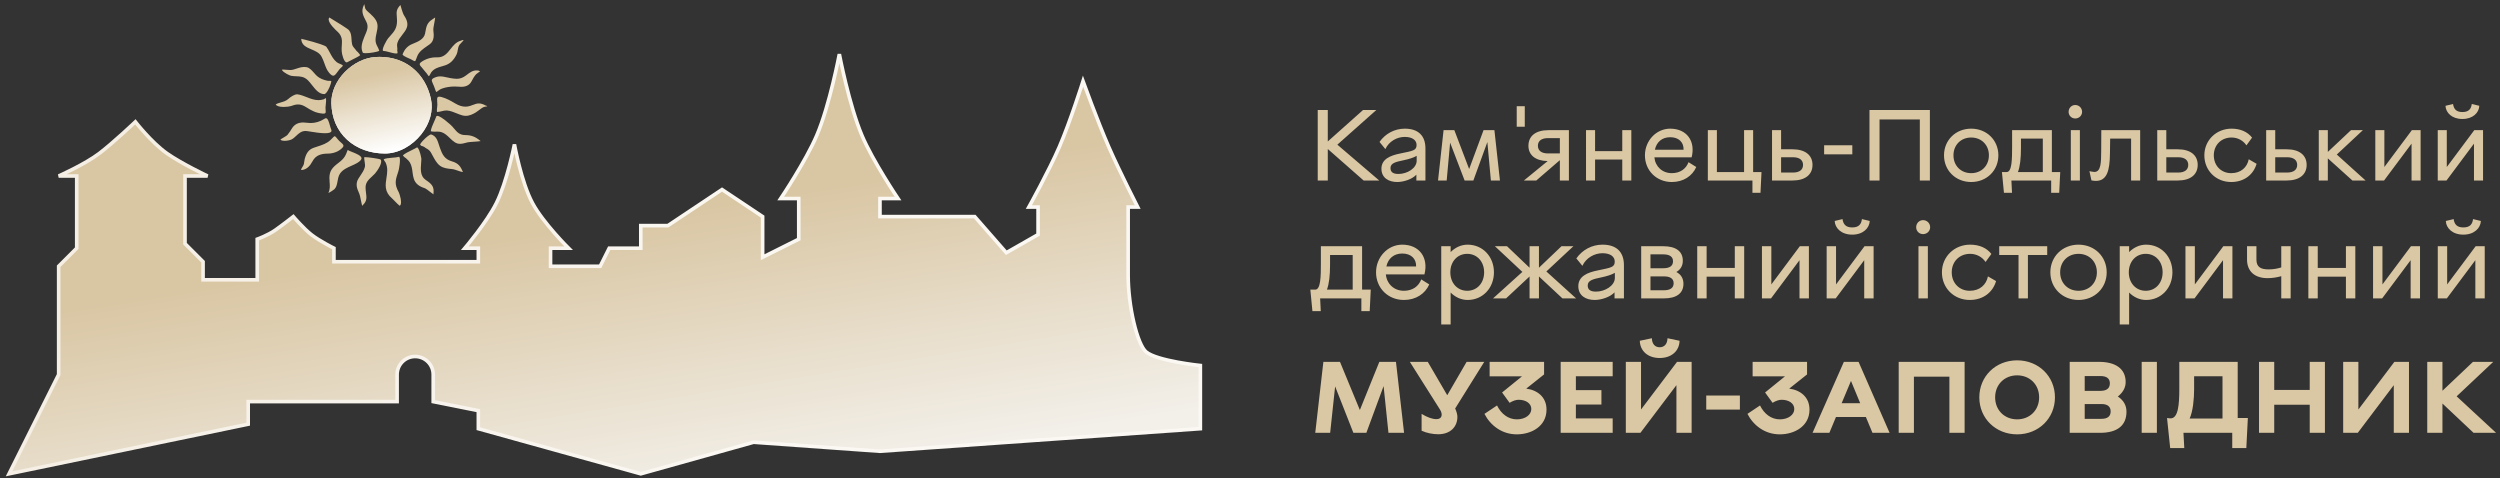 <svg width="277" height="53" viewBox="0 0 277 53" fill="none" xmlns="http://www.w3.org/2000/svg">
<rect x="0" y="0" width="277" height="53" fill="#333333" stroke="none"/>
<path d="M6.5 41.5L1 52.5L27.5 47V44.5H44V41.5C44 40.395 44.895 39.5 46 39.5C47.105 39.5 48 40.395 48 41.5V44.5L53 45.5V47.5L71 52.5L83.5 49L97.5 50L133 47.5V40.5C133 40.5 128.215 40 127 39C126 38.177 125 33.91 125 30.5V22.946H126.058C126.058 22.946 124.007 18.924 122.85 16.275C121.629 13.479 120 9 120 9C120 9 118.575 13.503 117.375 16.275C116.214 18.955 113.995 22.946 113.995 22.946H115.019V25.991L111.5 28L108 24H97.5V22H99.5C99.5 22 96.689 17.816 95.5 15C94.059 11.587 93 6 93 6C93 6 91.935 11.646 90.5 15C89.262 17.895 86.5 22 86.5 22H88.5V26.5L84.5 28.5V24L80 21L74 25H71V27.5H67.5L66.5 29.5H61V27.5H63C63 27.5 60.182 24.704 59 22.5C57.745 20.16 57 16 57 16C57 16 56.187 20.124 55 22.5C53.935 24.632 51.5 27.5 51.5 27.5H53V29H37V27.5C37 27.5 35.396 26.702 34.5 26C33.631 25.319 32.5 24 32.5 24C32.5 24 31.18 25.027 30.5 25.5C29.637 26.1 28.5 26.5 28.5 26.5V31H22.5V29L20.5 27V19.5H23C23 19.5 20.146 18.154 18.5 17C16.8 15.809 15 13.5 15 13.5C15 13.5 12.54 15.832 11 17C9.398 18.215 6.5 19.5 6.5 19.5H8.5V27.5L6.5 29.5V41.5Z" fill="url(#paint0_linear_251_1384)"/>
<path d="M6.5 41.5L1 52.5L27.5 47V44.5H44V41.5C44 40.395 44.895 39.5 46 39.5C47.105 39.5 48 40.395 48 41.5V44.5L53 45.5V47.5L71 52.5L83.5 49L97.5 50L133 47.5V40.5C133 40.5 128.215 40 127 39C126 38.177 125 33.91 125 30.5V22.946H126.058C126.058 22.946 124.007 18.924 122.85 16.275C121.629 13.479 120 9 120 9C120 9 118.575 13.503 117.375 16.275C116.214 18.955 113.995 22.946 113.995 22.946H115.019V25.991L111.5 28L108 24H97.5V22H99.5C99.5 22 96.689 17.816 95.5 15C94.059 11.587 93 6 93 6C93 6 91.935 11.646 90.5 15C89.262 17.895 86.5 22 86.5 22H88.5V26.5L84.5 28.5V24L80 21L74 25H71V27.5H67.5L66.5 29.5H61V27.5H63C63 27.5 60.182 24.704 59 22.5C57.745 20.16 57 16 57 16C57 16 56.187 20.124 55 22.5C53.935 24.632 51.5 27.5 51.5 27.5H53V29H37V27.5C37 27.5 35.396 26.702 34.5 26C33.631 25.319 32.5 24 32.5 24C32.5 24 31.18 25.027 30.5 25.5C29.637 26.1 28.5 26.5 28.5 26.5V31H22.5V29L20.5 27V19.5H23C23 19.5 20.146 18.154 18.5 17C16.8 15.809 15 13.5 15 13.5C15 13.5 12.54 15.832 11 17C9.398 18.215 6.5 19.5 6.5 19.5H8.5V27.5L6.5 29.5V41.5Z" stroke="url(#paint1_linear_251_1384)" stroke-width="0.4"/>
<path fill-rule="evenodd" clip-rule="evenodd" d="M40.37 17.409C40.338 17.519 40.369 17.714 40.399 17.904C40.433 18.118 40.468 18.34 40.427 18.505C40.336 18.861 40.131 19.163 39.933 19.455C39.859 19.565 39.781 19.679 39.712 19.793C39.447 20.232 39.452 20.671 39.728 21.262C39.872 21.571 39.933 21.89 39.992 22.198C40.03 22.396 40.069 22.6 40.129 22.797C40.167 22.777 40.197 22.747 40.222 22.707C40.225 22.702 40.229 22.696 40.234 22.692C40.672 22.259 40.62 21.862 40.554 21.36C40.53 21.174 40.505 20.982 40.504 20.775C40.502 20.209 40.86 19.882 41.207 19.565C41.323 19.459 41.443 19.349 41.547 19.233C41.839 18.906 42.45 17.963 42.164 17.673C42.043 17.593 40.815 17.409 40.403 17.409C40.389 17.409 40.379 17.409 40.37 17.409ZM42.512 17.648C42.551 17.766 42.614 17.873 42.7 17.965C42.706 17.971 42.71 17.978 42.714 17.985C42.998 18.588 42.909 19.148 42.823 19.69C42.765 20.056 42.705 20.435 42.756 20.834C42.811 21.253 43.047 21.654 43.42 21.963C43.455 21.992 43.536 22.075 43.676 22.218C43.854 22.402 44.18 22.736 44.271 22.794C44.322 22.781 44.359 22.748 44.386 22.692C44.547 22.362 44.273 21.465 44.182 21.302C43.671 20.389 43.819 19.944 44.112 19.057L44.152 18.936C44.215 18.745 44.414 17.623 44.25 17.394C44.234 17.373 44.223 17.373 44.216 17.373C44.209 17.373 44.202 17.374 44.193 17.377C44.023 17.429 43.76 17.451 43.48 17.474C43.114 17.505 42.702 17.54 42.512 17.648ZM45.091 17.638C45.202 17.732 45.326 17.849 45.415 18.003C45.615 18.349 45.663 18.724 45.709 19.087C45.741 19.335 45.774 19.591 45.856 19.83C46.029 20.327 46.398 20.641 47.051 20.848C47.185 20.891 47.43 21.082 47.667 21.267C47.79 21.364 47.953 21.491 48.031 21.537C48.035 21.523 48.035 21.509 48.03 21.491C48.028 21.481 48.027 21.471 48.028 21.462C48.125 20.67 47.841 20.388 47.17 19.935C46.545 19.515 46.607 18.745 46.661 18.067C46.674 17.905 46.686 17.753 46.688 17.613C46.69 17.495 46.506 16.601 46.282 16.373C46.264 16.354 46.237 16.332 46.213 16.332C46.202 16.332 46.191 16.336 46.178 16.345C46.077 16.413 45.888 16.505 45.669 16.612C45.307 16.787 44.772 17.048 44.641 17.228C44.7 17.31 44.781 17.383 44.862 17.45C44.947 17.497 45.024 17.56 45.091 17.638ZM38.524 16.613C38.269 17.288 38.173 17.542 37.47 18.073C36.819 18.566 36.508 18.934 36.498 19.694C36.495 19.86 36.508 20.023 36.521 20.181C36.553 20.585 36.583 20.967 36.38 21.38C36.57 21.313 37.006 21.02 37.068 20.952C37.289 20.71 37.343 20.4 37.401 20.072C37.452 19.779 37.505 19.476 37.685 19.218C37.977 18.796 38.477 18.574 38.96 18.359C39.183 18.26 39.394 18.166 39.579 18.055C39.903 17.862 40.067 17.678 40.055 17.525C40.032 17.242 39.448 17.011 39.022 16.842C38.805 16.756 38.629 16.686 38.524 16.613ZM47.178 16.409C47.378 16.511 47.6 16.647 47.739 16.885C47.806 17.001 47.87 17.12 47.937 17.246C48.164 17.67 48.398 18.108 48.766 18.373C49.143 18.644 49.611 18.688 50.064 18.73C50.279 18.75 50.503 18.829 50.719 18.905C50.92 18.977 51.112 19.044 51.282 19.062C51.282 19.01 51.265 18.964 51.23 18.918C51.226 18.912 51.222 18.907 51.22 18.9C50.983 18.332 50.661 18.046 50.073 17.878C49.246 17.638 48.998 17.099 48.737 16.363C48.702 16.263 48.67 16.161 48.639 16.063C48.476 15.546 48.321 15.057 47.756 14.891C47.756 14.891 47.755 14.891 47.751 14.891C47.632 14.891 47.225 15.189 46.858 15.587C46.618 15.848 46.551 15.984 46.542 16.029C46.582 16.079 46.637 16.125 46.713 16.173C46.868 16.197 47.021 16.275 47.178 16.409ZM33.347 18.814C33.385 18.825 33.423 18.831 33.461 18.831C33.499 18.831 33.54 18.825 33.579 18.814L33.584 18.813C34 18.721 34.341 18.412 34.625 17.869C35.01 17.134 35.698 17.028 36.319 17.021C36.961 17.013 37.533 16.787 37.929 16.384C38.018 16.293 38.06 16.213 38.057 16.141C38.051 16.019 37.912 15.899 37.764 15.771C37.666 15.687 37.565 15.6 37.482 15.498L37.477 15.492C37.275 15.243 37.154 15.092 37.086 15.092C37.033 15.092 36.944 15.184 36.819 15.312C36.762 15.37 36.697 15.436 36.619 15.511C36.223 15.896 35.687 16.069 35.168 16.236C35.021 16.283 34.882 16.328 34.745 16.378C34.233 16.563 33.939 16.936 33.761 17.623C33.729 17.744 33.714 17.86 33.698 17.982C33.693 18.026 33.687 18.07 33.68 18.114C33.66 18.258 33.574 18.395 33.492 18.529C33.428 18.632 33.367 18.73 33.347 18.814ZM48.452 14.583C48.586 14.583 48.742 14.589 48.883 14.631C49.272 14.749 49.558 15.026 49.834 15.293C50.011 15.463 50.193 15.64 50.396 15.767C50.579 15.882 50.762 15.936 50.973 15.936C51.196 15.936 51.426 15.875 51.669 15.81C51.721 15.797 51.774 15.783 51.827 15.769C51.918 15.746 52.166 15.729 52.453 15.709C52.722 15.691 53.109 15.664 53.264 15.633L53.261 15.632C53.254 15.629 53.247 15.624 53.241 15.62C52.676 15.146 52.218 14.969 51.55 14.966C50.912 14.963 50.626 14.62 50.323 14.257C50.193 14.102 50.059 13.941 49.889 13.794C49.877 13.784 49.86 13.768 49.838 13.75C48.983 12.994 48.609 12.836 48.447 12.836C48.385 12.836 48.353 12.859 48.334 12.915C48.29 13.05 48.206 13.24 48.116 13.44C47.951 13.811 47.748 14.267 47.73 14.539C47.851 14.581 47.999 14.587 48.13 14.587C48.183 14.587 48.236 14.586 48.289 14.585C48.343 14.584 48.398 14.583 48.452 14.583ZM31.066 15.467C31.168 15.587 31.399 15.607 31.535 15.607C31.826 15.607 32.155 15.527 32.306 15.45C32.497 15.353 32.663 15.198 32.822 15.048C33.103 14.784 33.394 14.512 33.847 14.512H33.86C33.965 14.513 34.173 14.547 34.437 14.589C34.892 14.662 35.514 14.762 36.002 14.762C36.491 14.762 36.646 14.665 36.7 14.584C36.741 14.521 36.737 14.435 36.689 14.322C36.636 14.199 36.592 14.042 36.545 13.876C36.447 13.53 36.326 13.098 36.118 13.098C36.069 13.098 36.013 13.12 35.949 13.162C35.483 13.469 34.953 13.632 34.416 13.632C34.289 13.632 34.161 13.623 34.035 13.604C33.887 13.582 33.745 13.57 33.614 13.57C33.026 13.57 32.609 13.789 32.341 14.239C32.197 14.48 32.036 14.713 31.863 14.931C31.791 15.021 31.602 15.134 31.401 15.252C31.289 15.319 31.128 15.413 31.066 15.467ZM49.452 12.241C49.489 12.241 49.526 12.243 49.563 12.246C49.928 12.284 50.263 12.421 50.587 12.554C50.793 12.638 51.006 12.725 51.221 12.783C51.352 12.819 51.479 12.836 51.608 12.836C52.029 12.836 52.408 12.643 52.723 12.455C52.828 12.392 52.939 12.306 53.056 12.216C53.246 12.069 53.442 11.917 53.641 11.844C53.693 11.825 53.76 11.816 53.831 11.807C53.887 11.8 53.95 11.792 54 11.779C53.953 11.737 53.897 11.71 53.831 11.698C53.822 11.696 53.814 11.693 53.806 11.689C53.526 11.533 53.298 11.463 53.069 11.463C52.861 11.463 52.642 11.518 52.336 11.646C52.065 11.761 51.811 11.817 51.561 11.817C51.202 11.817 50.853 11.706 50.43 11.456C49.896 11.14 49.476 10.904 48.933 10.755C48.828 10.726 48.738 10.712 48.666 10.712C48.586 10.712 48.529 10.73 48.495 10.767C48.413 10.855 48.428 11.067 48.444 11.291C48.451 11.394 48.459 11.499 48.459 11.607C48.459 11.653 48.45 11.729 48.44 11.823C48.424 11.96 48.385 12.306 48.422 12.401C48.44 12.402 48.458 12.402 48.476 12.402C48.622 12.402 48.772 12.365 48.929 12.326C49.097 12.284 49.27 12.241 49.452 12.241ZM33.03 11.574C33.316 11.574 33.585 11.663 33.902 11.863C34.539 12.264 34.979 12.513 35.724 12.583C35.765 12.587 35.803 12.589 35.837 12.589C35.943 12.589 36.014 12.57 36.049 12.532C36.102 12.474 36.092 12.344 36.079 12.193C36.072 12.11 36.065 12.016 36.066 11.918C36.068 11.842 36.08 11.738 36.093 11.617C36.119 11.38 36.157 11.035 36.108 10.869C36.036 10.896 35.969 10.934 35.909 10.983C35.901 10.99 35.892 10.995 35.883 10.998C35.685 11.063 35.489 11.095 35.284 11.095C34.822 11.095 34.395 10.927 33.983 10.764C33.664 10.638 33.335 10.508 32.989 10.455C32.968 10.452 32.946 10.45 32.923 10.45C32.596 10.45 32.16 10.768 31.953 10.956C31.705 11.181 31.408 11.266 31.12 11.348C30.909 11.409 30.708 11.466 30.548 11.576C30.644 11.75 30.965 11.849 31.444 11.849C31.769 11.849 32.101 11.799 32.233 11.752C32.485 11.659 32.757 11.574 33.03 11.574ZM31.227 7.721C31.236 7.749 31.252 7.775 31.266 7.796C31.451 8.062 32.082 8.369 32.263 8.401C32.465 8.437 32.656 8.444 32.84 8.451C33.272 8.467 33.68 8.482 34.096 8.876C34.26 9.031 34.411 9.225 34.572 9.431C34.954 9.92 35.349 10.426 35.94 10.429C35.969 10.429 36.033 10.413 36.134 10.301C36.415 9.992 36.695 9.289 36.707 8.974C36.633 8.958 36.558 8.949 36.483 8.949C36.442 8.949 36.401 8.952 36.361 8.957C36.357 8.957 36.354 8.957 36.351 8.957C36.346 8.957 36.342 8.957 36.337 8.956C35.856 8.869 35.464 8.703 35.172 8.463C35.044 8.358 34.923 8.22 34.795 8.075C34.55 7.796 34.296 7.507 33.984 7.445C33.9 7.429 33.81 7.42 33.719 7.42C33.383 7.42 33.047 7.533 32.723 7.642C32.667 7.661 32.611 7.68 32.555 7.698C32.43 7.74 32.293 7.759 32.137 7.759C32.006 7.759 31.876 7.746 31.751 7.733C31.631 7.72 31.518 7.708 31.408 7.708C31.342 7.708 31.282 7.712 31.227 7.721ZM48.776 8.463C48.628 8.463 48.495 8.483 48.367 8.523C48.065 8.619 47.903 8.713 47.857 8.818C47.808 8.928 47.878 9.084 47.976 9.3C48.035 9.431 48.102 9.579 48.16 9.755C48.252 10.034 48.318 10.182 48.354 10.195C48.375 10.195 48.435 10.146 48.484 10.107C48.595 10.018 48.746 9.896 48.986 9.81C49.407 9.66 49.88 9.585 50.394 9.585C50.558 9.585 50.725 9.593 50.89 9.608C50.967 9.616 51.042 9.62 51.114 9.62C51.655 9.62 52.036 9.415 52.245 9.012C52.387 8.74 52.532 8.475 52.75 8.231C52.791 8.186 52.869 8.132 52.96 8.069C53.031 8.021 53.135 7.95 53.198 7.892L52.991 7.816C52.925 7.807 52.86 7.803 52.799 7.803C52.37 7.803 52.09 8.014 51.734 8.283C51.696 8.312 51.657 8.341 51.616 8.371C51.276 8.624 50.973 8.732 50.605 8.732C50.389 8.732 50.16 8.696 49.905 8.653C49.778 8.632 49.649 8.603 49.524 8.575C49.278 8.52 49.023 8.463 48.776 8.463ZM48.311 6.35C47.85 6.35 47.378 6.468 46.982 6.681C46.66 6.856 46.521 6.972 46.505 7.084C46.491 7.177 46.563 7.301 46.731 7.471C46.734 7.474 46.736 7.478 46.739 7.481C46.837 7.618 46.949 7.747 47.057 7.872C47.193 8.03 47.334 8.192 47.453 8.377C47.484 8.424 47.506 8.437 47.513 8.437C47.565 8.437 47.664 8.233 47.697 8.167C47.726 8.106 47.752 8.053 47.777 8.02C48.097 7.595 48.524 7.473 48.977 7.345C49.088 7.313 49.204 7.28 49.317 7.242C49.872 7.059 50.276 6.673 50.591 6.028C50.662 5.883 50.688 5.731 50.715 5.569C50.748 5.37 50.783 5.163 50.908 4.966C50.942 4.914 51.01 4.845 51.09 4.765C51.177 4.678 51.324 4.53 51.373 4.434C51.36 4.433 51.347 4.433 51.335 4.433C51.252 4.433 51.175 4.454 51.098 4.497C51.092 4.5 51.085 4.502 51.079 4.504C50.537 4.646 50.222 5.047 49.916 5.436C49.563 5.887 49.197 6.354 48.492 6.354C48.469 6.354 48.446 6.353 48.422 6.352C48.386 6.351 48.348 6.35 48.311 6.35ZM33.376 4.3C33.402 5.004 33.935 5.229 34.498 5.467C34.932 5.649 35.38 5.839 35.616 6.255C35.756 6.501 35.853 6.769 35.947 7.029C36.087 7.417 36.22 7.784 36.484 8.087C36.663 8.291 36.807 8.389 36.926 8.389C37.085 8.389 37.224 8.199 37.385 7.978C37.513 7.801 37.659 7.601 37.853 7.442C37.985 7.333 37.989 7.28 37.987 7.267C37.978 7.206 37.814 7.138 37.683 7.083C37.545 7.026 37.403 6.967 37.298 6.88C36.947 6.587 36.748 6.212 36.556 5.849C36.438 5.626 36.316 5.395 36.158 5.183C36.139 5.157 35.98 5.011 34.723 4.649C34.139 4.481 33.583 4.344 33.376 4.3ZM36.492 1.937C36.442 1.994 36.417 2.061 36.415 2.139C36.405 2.588 37.137 3.27 37.378 3.494C37.404 3.518 37.425 3.538 37.442 3.554C37.939 4.031 37.906 4.52 37.871 5.037C37.856 5.258 37.841 5.486 37.864 5.729C37.897 6.083 38.123 6.912 38.409 6.912C38.446 6.912 38.486 6.898 38.528 6.869C38.592 6.825 38.759 6.743 38.971 6.638C39.253 6.499 39.833 6.214 39.914 6.111C39.891 6.041 39.709 5.842 39.624 5.748C39.536 5.686 39.458 5.601 39.393 5.495C39.232 5.314 39.064 5.109 39.025 4.955C38.971 4.739 38.958 4.531 38.946 4.33C38.926 3.989 38.907 3.668 38.681 3.36C38.555 3.189 37.219 2.379 36.716 2.074C36.608 2.008 36.538 1.966 36.492 1.937ZM48.219 1.938C48.145 1.975 48.043 2.048 47.992 2.086C47.957 2.111 47.927 2.132 47.904 2.147C47.312 2.521 47.238 2.937 47.126 3.566C47.119 3.607 47.111 3.649 47.103 3.692C46.986 4.335 46.338 4.604 45.817 4.819C45.755 4.845 45.694 4.87 45.636 4.895C45.15 5.104 44.822 5.462 44.606 6.023C44.597 6.046 44.63 6.116 44.813 6.227C44.972 6.322 45.182 6.413 45.336 6.479C45.435 6.522 45.507 6.552 45.544 6.575C45.714 6.679 45.883 6.774 45.965 6.774C46.024 6.774 46.057 6.699 46.135 6.483C46.163 6.406 46.194 6.319 46.235 6.219C46.439 5.715 46.885 5.408 47.317 5.112C47.425 5.038 47.527 4.968 47.625 4.895C48.102 4.541 48.095 3.951 48.016 3.368C47.994 3.203 48.061 2.855 48.125 2.519C48.163 2.32 48.212 2.062 48.219 1.938ZM44.319 0.603C43.902 1.056 43.928 1.366 43.966 1.833C43.977 1.965 43.989 2.115 43.99 2.279C43.999 3.121 43.678 3.484 43.232 3.986C43.153 4.075 43.071 4.167 42.984 4.269C42.874 4.399 42.316 5.369 42.419 5.608C42.426 5.623 42.435 5.638 42.476 5.64C42.667 5.649 42.899 5.712 43.144 5.779C43.408 5.852 43.682 5.926 43.896 5.926C43.945 5.926 43.99 5.922 44.029 5.914C44.041 5.88 44.048 5.837 44.05 5.784C44.011 5.683 44.003 5.559 44.027 5.414L44.026 5.405C44 5.173 43.973 4.934 44.035 4.742C44.146 4.4 44.364 4.124 44.575 3.857C44.791 3.585 44.994 3.328 45.092 3.008C45.242 2.516 45.005 2.057 44.726 1.635C44.687 1.577 44.571 1.239 44.5 1.018C44.43 0.798 44.391 0.654 44.37 0.559L44.319 0.603ZM40.204 5.843C40.204 5.843 40.249 5.894 40.539 5.894C41.037 5.894 41.799 5.749 42.022 5.64C41.984 5.472 41.912 5.334 41.836 5.188C41.724 4.974 41.609 4.753 41.609 4.437C41.609 4.168 41.667 3.906 41.723 3.653C41.783 3.382 41.839 3.126 41.832 2.859C41.819 2.305 41.442 1.91 41.023 1.522C40.977 1.479 40.929 1.438 40.879 1.395C40.729 1.267 40.575 1.135 40.474 0.953C40.455 0.917 40.443 0.852 40.421 0.732C40.408 0.662 40.386 0.54 40.363 0.461C40.334 0.504 40.312 0.551 40.296 0.603C40.296 0.606 40.294 0.609 40.293 0.612C40 1.273 40.224 1.705 40.534 2.303C40.554 2.343 40.575 2.384 40.596 2.425C40.863 2.944 40.661 3.406 40.465 3.853C40.427 3.94 40.388 4.03 40.353 4.119C40.116 4.714 39.927 5.294 40.204 5.843Z" fill="#DAC7A3"/>
<path fill-rule="evenodd" clip-rule="evenodd" d="M42.068 6.303C41.904 6.303 41.736 6.31 41.569 6.321C40.378 6.406 39.15 7.014 38.2 7.989C37.23 8.983 36.688 10.235 36.713 11.422C36.746 13.069 37.356 14.477 38.475 15.497C39.546 16.473 41.029 17.01 42.649 17.01C43.376 17.01 44.138 16.806 44.854 16.419C45.542 16.046 46.171 15.516 46.673 14.885C47.641 13.669 48.031 12.231 47.743 10.941C47.431 9.542 46.737 8.37 45.734 7.552C44.733 6.735 43.465 6.303 42.068 6.303Z" fill="#F4EEE4"/>
<path fill-rule="evenodd" clip-rule="evenodd" d="M42.068 6.303C41.904 6.303 41.736 6.31 41.569 6.321C40.378 6.406 39.15 7.014 38.2 7.989C37.23 8.983 36.688 10.235 36.713 11.422C36.746 13.069 37.356 14.477 38.475 15.497C39.546 16.473 41.029 17.01 42.649 17.01C43.376 17.01 44.138 16.806 44.854 16.419C45.542 16.046 46.171 15.516 46.673 14.885C47.641 13.669 48.031 12.231 47.743 10.941C47.431 9.542 46.737 8.37 45.734 7.552C44.733 6.735 43.465 6.303 42.068 6.303Z" fill="url(#paint2_linear_251_1384)"/>
<path d="M151.091 20L147.119 16.509V20H146.004V12.191H147.119V15.672L151.024 12.191H152.496L148.179 16.029L152.82 20H151.091ZM155.651 14.255C157.157 14.255 157.938 15.047 157.938 16.442V20H156.934V19.353C156.465 19.866 155.506 20.167 154.814 20.167C153.866 20.167 153.063 19.71 153.063 18.695C153.063 17.635 154.034 17.222 155.183 16.999C156.588 16.709 156.956 16.665 156.956 16.062C156.956 15.538 156.499 15.17 155.64 15.17C154.803 15.17 153.9 15.65 153.498 16.52L152.851 15.728C153.487 14.813 154.513 14.255 155.651 14.255ZM154.948 19.275C155.93 19.275 156.967 18.628 156.967 17.814V17.267C156.633 17.468 156.131 17.624 155.551 17.747C154.647 17.936 154.067 18.07 154.067 18.617C154.067 19.029 154.301 19.275 154.948 19.275ZM165.19 20L164.8 15.739L163.249 20H162.279L160.672 15.806L160.293 20H159.334L159.947 14.422H161.141L162.781 18.728L164.376 14.422H165.58L166.194 20H165.19ZM168.053 11.768H168.945V14.043H168.053V11.768ZM173.835 20H172.831V17.747L170.221 20H168.848L171.481 17.847C170.12 17.825 169.35 17.178 169.35 16.151C169.35 15.081 170.142 14.422 171.559 14.422H173.835V20ZM170.399 16.151C170.399 16.676 170.778 16.999 171.514 16.999H172.831V15.304H171.514C170.778 15.304 170.399 15.627 170.399 16.151ZM180.751 14.422V20H179.747V17.68H176.735V20H175.731V14.422H176.735V16.743H179.747V14.422H180.751ZM187.947 18.505C187.501 19.509 186.519 20.167 185.236 20.167C183.541 20.167 182.258 18.896 182.258 17.211C182.258 15.583 183.518 14.255 185.058 14.255C186.876 14.255 187.891 15.616 187.434 17.434H183.306C183.407 18.461 184.188 19.186 185.236 19.186C186.173 19.186 186.82 18.695 187.088 17.97L187.947 18.505ZM185.058 15.203C184.177 15.203 183.552 15.716 183.362 16.587H186.541C186.564 15.761 186.006 15.203 185.058 15.203ZM195.174 19.063L195.062 21.361H194.17V20H189.228V14.422H190.232V19.063H193.244V14.422H194.248V19.063H195.174ZM198.617 16.542C200.034 16.542 200.826 17.2 200.826 18.271C200.826 19.342 200.034 20 198.617 20H196.341V14.422H197.345V16.542H198.617ZM198.662 19.119C199.398 19.119 199.777 18.795 199.777 18.271C199.777 17.747 199.398 17.423 198.662 17.423H197.345V19.119H198.662ZM202.114 16.096H205.237V17.1H202.114V16.096ZM213.831 20H212.716V13.24H208.254V20H207.138V12.191H213.831V20ZM218.408 20.167C216.69 20.167 215.396 18.896 215.396 17.211C215.396 15.527 216.69 14.255 218.408 14.255C220.126 14.255 221.42 15.527 221.42 17.211C221.42 18.896 220.126 20.167 218.408 20.167ZM218.408 19.186C219.546 19.186 220.371 18.36 220.371 17.211C220.371 16.062 219.546 15.237 218.408 15.237C217.27 15.237 216.444 16.062 216.444 17.211C216.444 18.36 217.27 19.186 218.408 19.186ZM228.273 19.063L228.161 21.361H227.269V20H222.863L222.93 21.361H222.037L221.814 19.063H222.338C222.93 19.063 222.941 17.624 222.941 16.241V14.422H227.347V19.063H228.273ZM226.343 19.063V15.36H223.922V16.386C223.922 17.557 223.822 18.45 223.588 19.063H226.343ZM229.938 13.129C229.525 13.129 229.201 12.805 229.201 12.392C229.201 11.968 229.525 11.634 229.938 11.634C230.361 11.634 230.696 11.968 230.696 12.392C230.696 12.805 230.361 13.129 229.938 13.129ZM229.447 14.422H230.451V20H229.447V14.422ZM237.13 14.422V20H236.126V15.36H233.806L233.783 17.011C233.761 18.884 233.471 20.045 232.211 20.045C232.088 20.045 231.909 20.022 231.731 19.989L231.508 18.963C231.697 19.007 231.887 19.041 232.054 19.052C232.802 19.052 232.802 17.981 232.813 16.732L232.824 14.422H237.13ZM241.298 16.542C242.714 16.542 243.506 17.2 243.506 18.271C243.506 19.342 242.714 20 241.298 20H239.022V14.422H240.026V16.542H241.298ZM241.342 19.119C242.079 19.119 242.458 18.795 242.458 18.271C242.458 17.747 242.079 17.423 241.342 17.423H240.026V19.119H241.342ZM247.22 20.167C245.525 20.167 244.242 18.896 244.242 17.211C244.242 15.527 245.58 14.255 247.254 14.255C248.235 14.255 249.027 14.601 249.529 15.248L248.905 16.107C248.548 15.572 247.945 15.237 247.254 15.237C246.116 15.237 245.29 16.062 245.29 17.211C245.29 18.36 246.105 19.186 247.22 19.186C248.291 19.186 248.983 18.539 249.161 17.646L250.031 18.148C249.685 19.342 248.659 20.167 247.22 20.167ZM253.368 16.542C254.784 16.542 255.576 17.2 255.576 18.271C255.576 19.342 254.784 20 253.368 20H251.092V14.422H252.096V16.542H253.368ZM253.412 19.119C254.149 19.119 254.528 18.795 254.528 18.271C254.528 17.747 254.149 17.423 253.412 17.423H252.096V19.119H253.412ZM260.646 20L257.924 17.546V20H256.92V14.422H257.924V16.832L260.49 14.422H261.806L258.917 17.122L262.107 20H260.646ZM263.184 14.422H264.188V18.505L267.233 14.422H268.204V20H267.2V15.917L264.154 20H263.184V14.422ZM272.834 13.184C271.674 13.184 270.994 12.493 270.96 11.723L271.797 11.522C271.875 12.046 272.12 12.415 272.834 12.415C273.559 12.415 273.805 12.046 273.872 11.522L274.708 11.723C274.675 12.493 273.994 13.184 272.834 13.184ZM270.101 14.422H271.105V18.505L274.15 14.422H275.121V20H274.117V15.917L271.072 20H270.101V14.422Z" fill="#DAC7A3"/>
<path d="M151.879 32.091L151.764 34.473H150.839V33.062H146.272L146.341 34.473H145.416L145.185 32.091H145.728C146.341 32.091 146.353 30.6 146.353 29.166V27.282H150.92V32.091H151.879ZM149.879 32.091V28.253H147.37V29.316C147.37 30.53 147.266 31.455 147.023 32.091H149.879ZM158.362 31.513C157.9 32.554 156.882 33.236 155.553 33.236C153.795 33.236 152.466 31.918 152.466 30.172C152.466 28.484 153.772 27.108 155.368 27.108C157.252 27.108 158.304 28.519 157.83 30.403H153.552C153.657 31.467 154.466 32.218 155.553 32.218C156.524 32.218 157.195 31.71 157.472 30.958L158.362 31.513ZM155.368 28.091C154.454 28.091 153.807 28.623 153.61 29.524H156.905C156.929 28.669 156.35 28.091 155.368 28.091ZM162.615 27.108C164.28 27.108 165.529 28.426 165.529 30.172C165.529 31.918 164.28 33.236 162.615 33.236C161.875 33.236 161.228 32.912 160.731 32.415V35.953H159.69V27.282H160.731V27.929C161.228 27.432 161.875 27.108 162.615 27.108ZM162.569 32.218C163.656 32.218 164.442 31.363 164.442 30.172C164.442 28.981 163.656 28.125 162.569 28.125C161.482 28.125 160.696 28.981 160.696 30.172C160.696 31.363 161.482 32.218 162.569 32.218ZM173.118 33.062L170.516 30.634V33.062H169.475V30.634L166.874 33.062H165.429L168.678 30.126L165.637 27.282H166.978L169.475 29.663V27.282H170.516V29.663L173.013 27.282H174.332L171.337 30.079L174.632 33.062H173.118ZM177.561 27.108C179.121 27.108 179.931 27.929 179.931 29.374V33.062H178.89V32.392C178.405 32.924 177.41 33.236 176.693 33.236C175.711 33.236 174.878 32.762 174.878 31.71C174.878 30.611 175.884 30.184 177.075 29.952C178.532 29.652 178.913 29.605 178.913 28.981C178.913 28.438 178.439 28.056 177.549 28.056C176.682 28.056 175.745 28.553 175.329 29.455L174.658 28.634C175.317 27.686 176.381 27.108 177.561 27.108ZM176.832 32.311C177.85 32.311 178.925 31.64 178.925 30.796V30.23C178.578 30.438 178.058 30.6 177.456 30.727C176.52 30.924 175.919 31.062 175.919 31.629C175.919 32.057 176.162 32.311 176.832 32.311ZM185.74 30.137C186.248 30.403 186.526 30.843 186.526 31.444C186.526 32.519 185.728 33.062 184.364 33.062H181.843V27.282H184.294C185.659 27.282 186.456 27.825 186.456 28.889C186.456 29.455 186.202 29.871 185.74 30.137ZM182.872 28.183V29.721H184.294C185 29.721 185.37 29.467 185.37 28.946C185.37 28.449 185 28.183 184.294 28.183H182.872ZM184.364 32.161C185.069 32.161 185.439 31.895 185.439 31.386C185.439 30.877 185.069 30.623 184.364 30.623H182.872V32.161H184.364ZM193.256 27.282V33.062H192.216V30.658H189.094V33.062H188.053V27.282H189.094V29.686H192.216V27.282H193.256ZM195.223 27.282H196.264V31.513L199.42 27.282H200.426V33.062H199.385V28.831L196.229 33.062H195.223V27.282ZM205.226 25.998C204.023 25.998 203.318 25.281 203.283 24.483L204.15 24.275C204.231 24.819 204.486 25.2 205.226 25.2C205.977 25.2 206.232 24.819 206.301 24.275L207.168 24.483C207.133 25.281 206.428 25.998 205.226 25.998ZM202.393 27.282H203.433V31.513L206.59 27.282H207.596V33.062H206.555V28.831L203.399 33.062H202.393V27.282ZM213.075 25.94C212.647 25.94 212.312 25.605 212.312 25.177C212.312 24.738 212.647 24.391 213.075 24.391C213.514 24.391 213.861 24.738 213.861 25.177C213.861 25.605 213.514 25.94 213.075 25.94ZM212.566 27.282H213.607V33.062H212.566V27.282ZM218.252 33.236C216.495 33.236 215.165 31.918 215.165 30.172C215.165 28.426 216.552 27.108 218.287 27.108C219.304 27.108 220.125 27.466 220.645 28.137L219.998 29.027C219.628 28.472 219.003 28.125 218.287 28.125C217.107 28.125 216.252 28.981 216.252 30.172C216.252 31.363 217.096 32.218 218.252 32.218C219.362 32.218 220.079 31.548 220.264 30.623L221.166 31.143C220.807 32.38 219.743 33.236 218.252 33.236ZM226.832 28.253H224.693V33.062H223.653V28.253H221.514V27.282H226.832V28.253ZM230.3 33.236C228.52 33.236 227.179 31.918 227.179 30.172C227.179 28.426 228.52 27.108 230.3 27.108C232.081 27.108 233.422 28.426 233.422 30.172C233.422 31.918 232.081 33.236 230.3 33.236ZM230.3 32.218C231.48 32.218 232.335 31.363 232.335 30.172C232.335 28.981 231.48 28.125 230.3 28.125C229.121 28.125 228.265 28.981 228.265 30.172C228.265 31.363 229.121 32.218 230.3 32.218ZM237.791 27.108C239.456 27.108 240.705 28.426 240.705 30.172C240.705 31.918 239.456 33.236 237.791 33.236C237.051 33.236 236.404 32.912 235.907 32.415V35.953H234.866V27.282H235.907V27.929C236.404 27.432 237.051 27.108 237.791 27.108ZM237.745 32.218C238.832 32.218 239.618 31.363 239.618 30.172C239.618 28.981 238.832 28.125 237.745 28.125C236.658 28.125 235.872 28.981 235.872 30.172C235.872 31.363 236.658 32.218 237.745 32.218ZM242.149 27.282H243.189V31.513L246.346 27.282H247.352V33.062H246.311V28.831L243.155 33.062H242.149V27.282ZM253.805 27.282V33.062H252.764V30.6C252.325 30.727 251.793 30.82 251.249 30.82C249.839 30.82 248.972 30.079 248.972 28.761V27.282H250.012V28.761C250.012 29.605 250.509 29.848 251.365 29.848C251.897 29.848 252.382 29.756 252.764 29.629V27.282H253.805ZM260.969 27.282V33.062H259.928V30.658H256.806V33.062H255.766V27.282H256.806V29.686H259.928V27.282H260.969ZM262.936 27.282H263.976V31.513L267.133 27.282H268.138V33.062H267.098V28.831L263.941 33.062H262.936V27.282ZM272.938 25.998C271.736 25.998 271.03 25.281 270.996 24.483L271.863 24.275C271.944 24.819 272.198 25.2 272.938 25.2C273.69 25.2 273.944 24.819 274.013 24.275L274.881 24.483C274.846 25.281 274.141 25.998 272.938 25.998ZM270.105 27.282H271.146V31.513L274.302 27.282H275.308V33.062H274.268V28.831L271.111 33.062H270.105V27.282Z" fill="#DAC7A3"/>
<path d="M153.841 47.958L153.302 42.779L151.392 47.958H149.954L147.932 42.813L147.382 47.958H145.73L146.629 40.094H148.471L150.673 45.43L152.83 40.094H154.673L155.571 47.958H153.841ZM161.232 45.262C161.4 45.632 161.479 45.947 161.479 46.194C161.479 47.284 160.704 48.115 159.356 48.115C158.749 48.115 158.064 47.98 157.513 47.722V45.857C158.131 46.239 158.715 46.441 159.153 46.441C159.794 46.441 159.884 45.913 159.547 45.374L156.21 40.094H158.198L160.355 43.79L162.501 40.094H164.456L161.232 45.262ZM169.107 43.06C170.331 43.217 171.354 43.981 171.354 45.385C171.354 47.228 169.691 48.126 168.062 48.126C166.399 48.126 165.13 47.126 164.478 45.857L165.871 44.925C166.332 45.857 167.107 46.464 168.073 46.464C168.983 46.464 169.668 45.969 169.668 45.318C169.668 44.711 169.096 44.295 168.253 44.295C167.983 44.295 167.624 44.408 167.264 44.633L166.433 43.487L168.635 41.7H165.051V40.094H171.084V41.487L169.107 43.06ZM174.607 41.689V43.228H177.438V44.824H174.607V46.362H178.685V47.958H172.922V40.094H178.685V41.689H174.607ZM183.028 37.476C183.039 38.094 183.365 38.476 183.893 38.476C184.421 38.476 184.747 38.094 184.758 37.476L186.095 37.757C186.073 38.881 185.208 39.667 183.893 39.667C182.579 39.667 181.714 38.881 181.691 37.757L183.028 37.476ZM180.141 40.094H181.826V45.374L185.814 40.094H187.432V47.958H185.747V42.678L181.759 47.958H180.141V40.094ZM189.051 45.385V43.824H192.78V45.385H189.051ZM198.245 43.06C199.47 43.217 200.492 43.981 200.492 45.385C200.492 47.228 198.829 48.126 197.2 48.126C195.538 48.126 194.268 47.126 193.617 45.857L195.01 44.925C195.47 45.857 196.245 46.464 197.212 46.464C198.121 46.464 198.807 45.969 198.807 45.318C198.807 44.711 198.234 44.295 197.391 44.295C197.122 44.295 196.762 44.408 196.403 44.633L195.571 43.487L197.773 41.7H194.19V40.094H200.222V41.487L198.245 43.06ZM206.739 46.205H203.425L202.695 47.958H200.83L204.301 40.094H205.93L209.368 47.958H207.469L206.739 46.205ZM206.11 44.677L205.088 42.206L204.054 44.677H206.11ZM217.679 47.958H215.993V41.734H212.062V47.958H210.376V40.094H217.679V47.958ZM223.499 48.126C221.117 48.126 219.308 46.351 219.308 44.026C219.308 41.7 221.117 39.925 223.499 39.925C225.88 39.925 227.689 41.7 227.689 44.026C227.689 46.351 225.88 48.126 223.499 48.126ZM223.499 46.464C224.903 46.464 225.936 45.441 225.936 44.026C225.936 42.61 224.903 41.588 223.499 41.588C222.094 41.588 221.061 42.61 221.061 44.026C221.061 45.441 222.094 46.464 223.499 46.464ZM234.659 43.936C235.277 44.34 235.614 44.902 235.614 45.61C235.614 47.149 234.603 47.958 232.671 47.958H229.323V40.094H232.581C234.401 40.094 235.524 40.858 235.524 42.33C235.524 42.947 235.221 43.487 234.659 43.936ZM230.986 41.667V43.307H232.738C233.412 43.307 233.772 43.026 233.772 42.476C233.772 41.936 233.412 41.667 232.738 41.667H230.986ZM232.839 46.407C233.513 46.407 233.861 46.127 233.861 45.587C233.861 45.048 233.513 44.767 232.839 44.767H230.986V46.407H232.839ZM237.299 40.094H238.984V47.958H237.299V40.094ZM249.062 46.318L248.893 49.643H247.332V47.958H241.928L242.018 49.643H240.456L240.108 46.318L240.423 46.351C241.366 46.452 241.467 44.779 241.467 43.06V40.094H247.938V46.318H249.062ZM246.253 46.374V41.689H243.108V43.127C243.108 44.172 242.984 45.565 242.613 46.374H246.253ZM257.601 40.094V47.958H255.916V44.846H251.984V47.958H250.299V40.094H251.984V43.206H255.916V40.094H257.601ZM259.624 40.094H261.309V45.374L265.297 40.094H266.915V47.958H265.23V42.678L261.242 47.958H259.624V40.094ZM274.072 47.958L270.623 44.711V47.958H268.938V40.094H270.623V43.296L274.005 40.094H276.252L272.196 43.913L276.566 47.958H274.072Z" fill="#DAC7A3"/>
<defs>
<linearGradient id="paint0_linear_251_1384" x1="73" y1="23.5" x2="78" y2="54.5" gradientUnits="userSpaceOnUse">
<stop stop-color="#D9C6A3"/>
<stop offset="1" stop-color="#F3F0EA"/>
</linearGradient>
<linearGradient id="paint1_linear_251_1384" x1="11" y1="16" x2="84.5" y2="50" gradientUnits="userSpaceOnUse">
<stop stop-color="#F4EEE4"/>
<stop offset="1" stop-color="#FBF8F3"/>
</linearGradient>
<linearGradient id="paint2_linear_251_1384" x1="42.274" y1="8.03" x2="44.09" y2="16.562" gradientUnits="userSpaceOnUse">
<stop stop-color="#D9C6A3"/>
<stop offset="1" stop-color="white"/>
</linearGradient>
</defs>
</svg>
